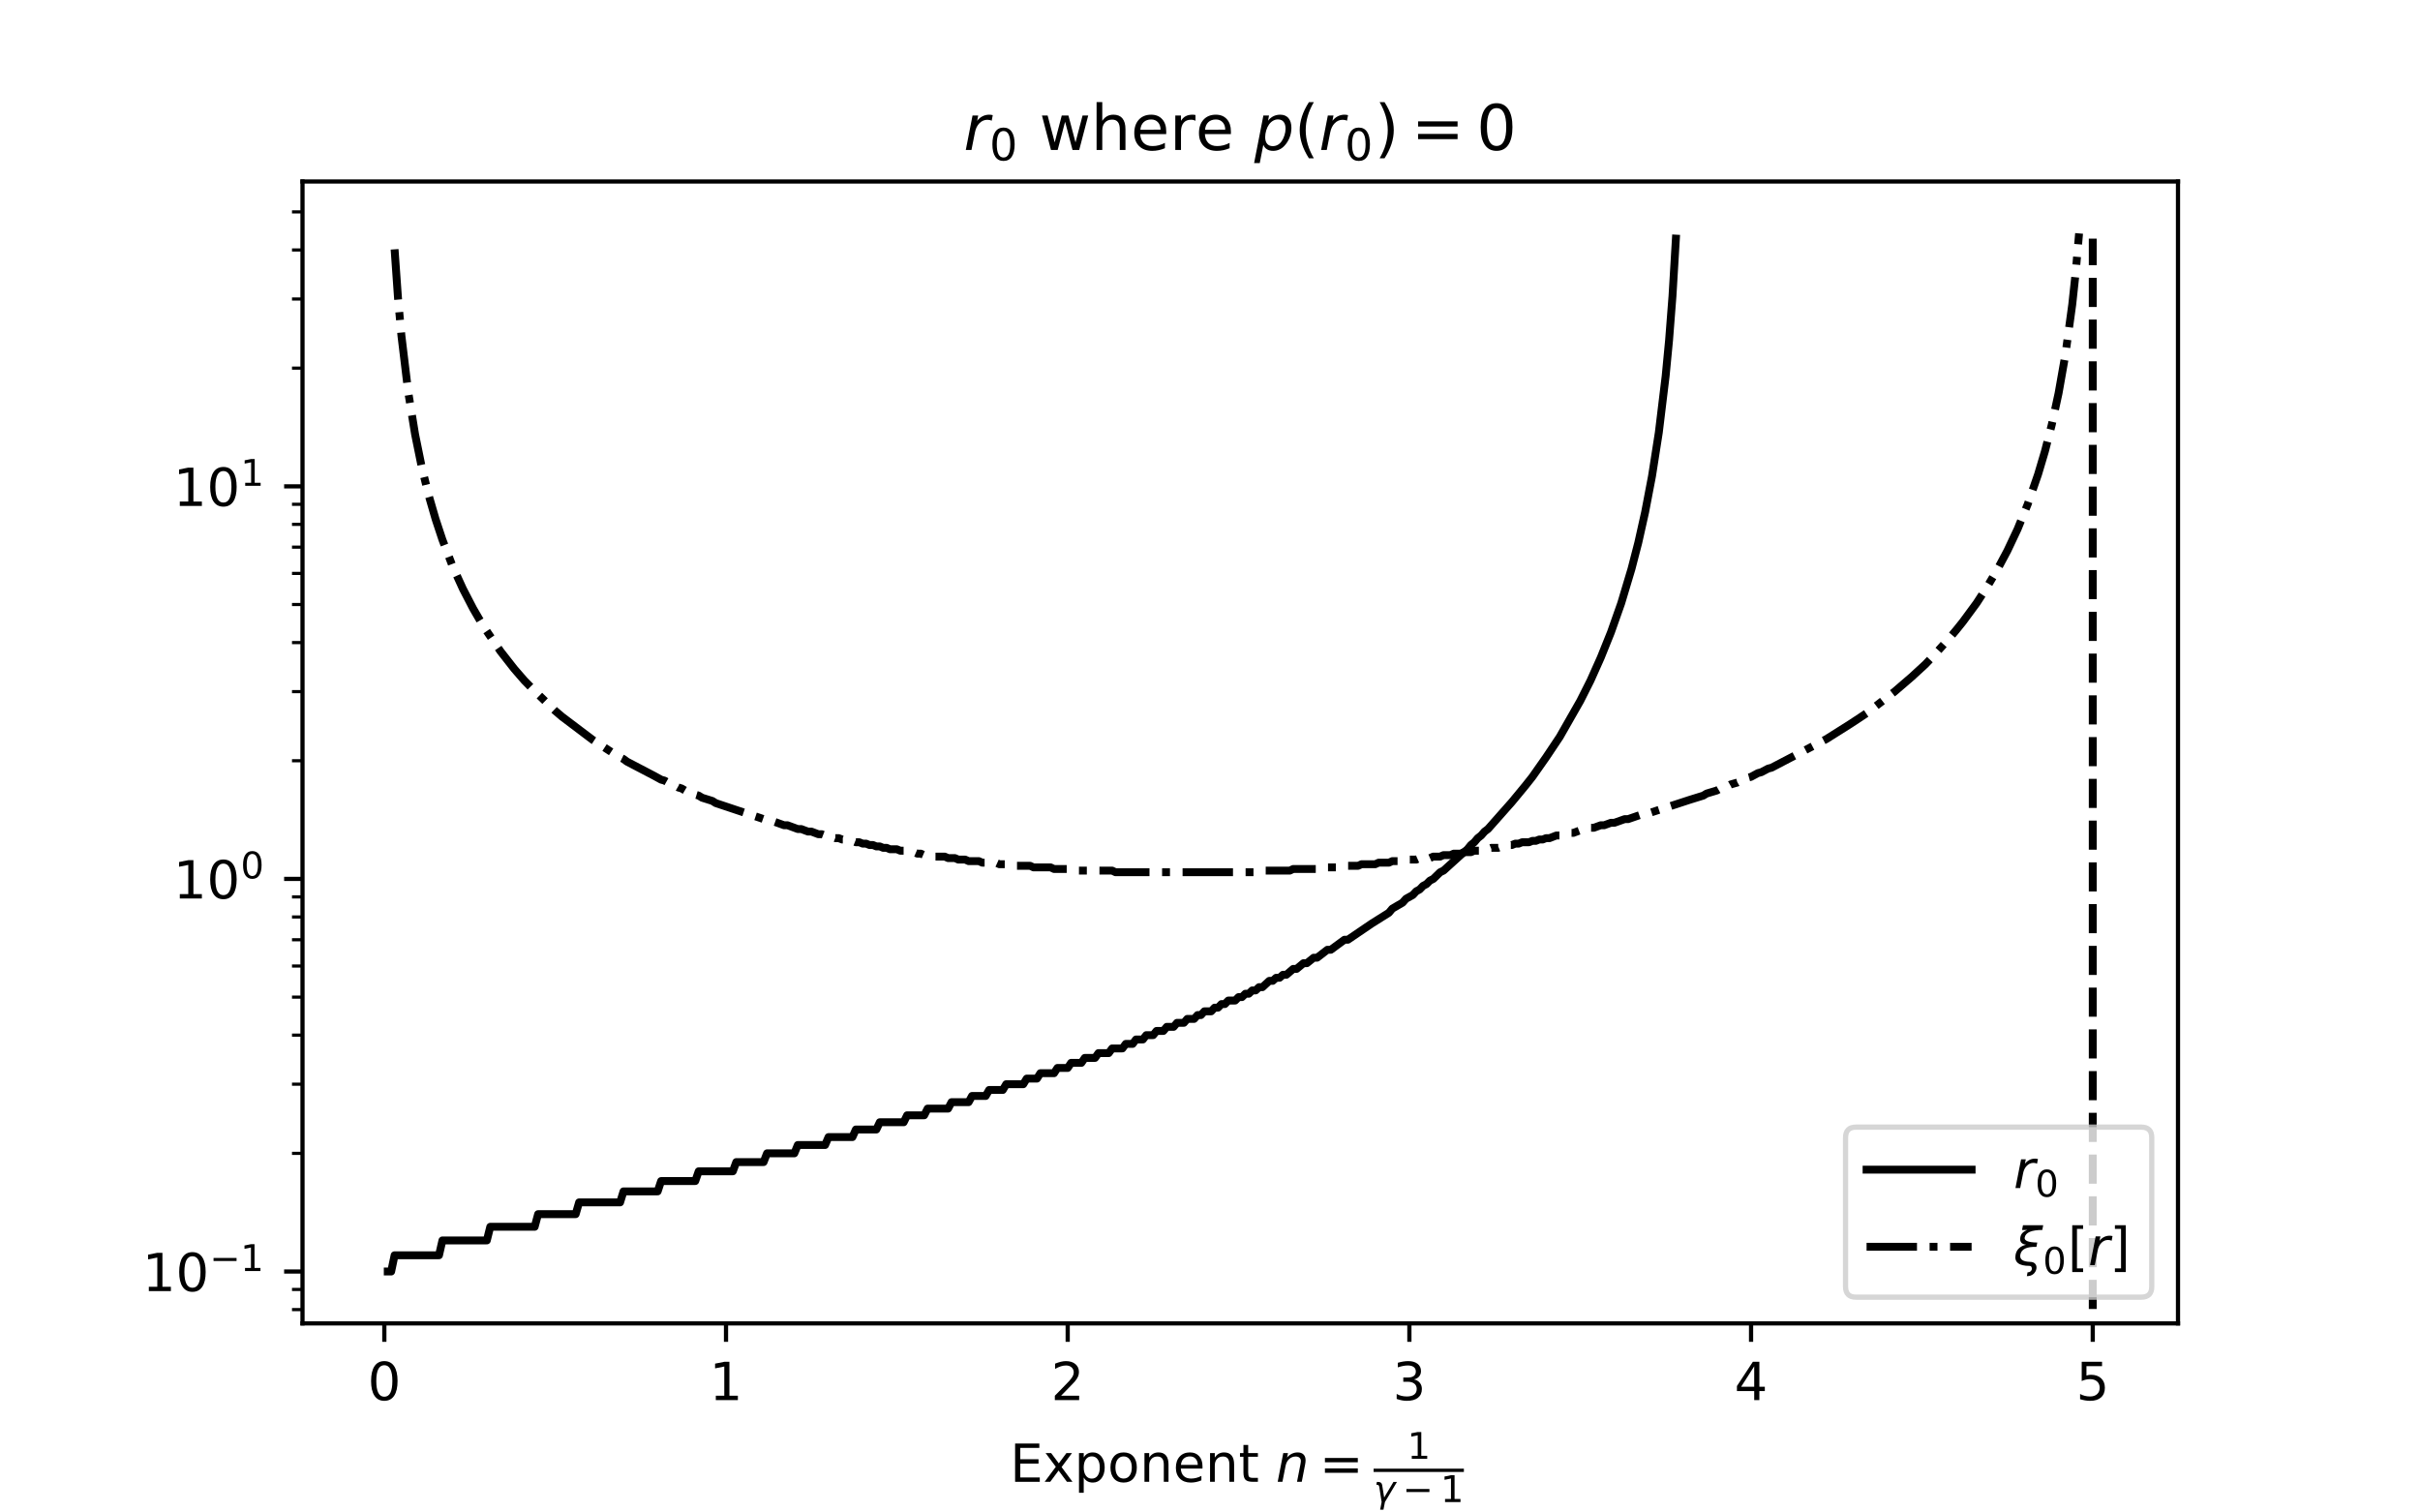 <?xml version="1.0" encoding="utf-8" standalone="no"?>
<!DOCTYPE svg PUBLIC "-//W3C//DTD SVG 1.1//EN"
  "http://www.w3.org/Graphics/SVG/1.1/DTD/svg11.dtd">
<!-- Created with matplotlib (https://matplotlib.org/) -->
<svg height="288pt" version="1.1" viewBox="0 0 460.8 288" width="460.8pt" xmlns="http://www.w3.org/2000/svg" xmlns:xlink="http://www.w3.org/1999/xlink">
 <defs>
  <style type="text/css">*{stroke-linecap:butt;stroke-linejoin:round;}</style>
 </defs>
 <g id="figure_1">
  <g id="patch_1">
   <path d="M 0 288 
L 460.8 288 
L 460.8 0 
L 0 0 
z
" style="fill:#ffffff;"/>
  </g>
  <g id="axes_1">
   <g id="patch_2">
    <path d="M 57.6 252 
L 414.72 252 
L 414.72 34.56 
L 57.6 34.56 
z
" style="fill:#ffffff;"/>
   </g>
   <g id="matplotlib.axis_1">
    <g id="xtick_1">
     <g id="line2d_1">
      <defs>
       <path d="M 0 0 
L 0 3.5 
" id="m51ac499d42" style="stroke:#000000;stroke-width:0.8;"/>
      </defs>
      <g>
       <use style="stroke:#000000;stroke-width:0.8;" x="73.182" xlink:href="#m51ac499d42" y="252"/>
      </g>
     </g>
     <g id="text_1">
      <!-- 0 -->
      <g transform="translate(70.001 266.598)scale(0.1 -0.1)">
       <defs>
        <path d="M 31.781 66.406 
Q 24.172 66.406 20.328 58.906 
Q 16.5 51.422 16.5 36.375 
Q 16.5 21.391 20.328 13.891 
Q 24.172 6.391 31.781 6.391 
Q 39.453 6.391 43.281 13.891 
Q 47.125 21.391 47.125 36.375 
Q 47.125 51.422 43.281 58.906 
Q 39.453 66.406 31.781 66.406 
z
M 31.781 74.219 
Q 44.047 74.219 50.516 64.516 
Q 56.984 54.828 56.984 36.375 
Q 56.984 17.969 50.516 8.266 
Q 44.047 -1.422 31.781 -1.422 
Q 19.531 -1.422 13.062 8.266 
Q 6.594 17.969 6.594 36.375 
Q 6.594 54.828 13.062 64.516 
Q 19.531 74.219 31.781 74.219 
z
" id="DejaVuSans-48"/>
       </defs>
       <use xlink:href="#DejaVuSans-48"/>
      </g>
     </g>
    </g>
    <g id="xtick_2">
     <g id="line2d_2">
      <g>
       <use style="stroke:#000000;stroke-width:0.8;" x="138.243" xlink:href="#m51ac499d42" y="252"/>
      </g>
     </g>
     <g id="text_2">
      <!-- 1 -->
      <g transform="translate(135.062 266.598)scale(0.1 -0.1)">
       <defs>
        <path d="M 12.406 8.297 
L 28.516 8.297 
L 28.516 63.922 
L 10.984 60.406 
L 10.984 69.391 
L 28.422 72.906 
L 38.281 72.906 
L 38.281 8.297 
L 54.391 8.297 
L 54.391 0 
L 12.406 0 
z
" id="DejaVuSans-49"/>
       </defs>
       <use xlink:href="#DejaVuSans-49"/>
      </g>
     </g>
    </g>
    <g id="xtick_3">
     <g id="line2d_3">
      <g>
       <use style="stroke:#000000;stroke-width:0.8;" x="203.304" xlink:href="#m51ac499d42" y="252"/>
      </g>
     </g>
     <g id="text_3">
      <!-- 2 -->
      <g transform="translate(200.123 266.598)scale(0.1 -0.1)">
       <defs>
        <path d="M 19.188 8.297 
L 53.609 8.297 
L 53.609 0 
L 7.328 0 
L 7.328 8.297 
Q 12.938 14.109 22.625 23.891 
Q 32.328 33.688 34.812 36.531 
Q 39.547 41.844 41.422 45.531 
Q 43.312 49.219 43.312 52.781 
Q 43.312 58.594 39.234 62.25 
Q 35.156 65.922 28.609 65.922 
Q 23.969 65.922 18.812 64.312 
Q 13.672 62.703 7.812 59.422 
L 7.812 69.391 
Q 13.766 71.781 18.938 73 
Q 24.125 74.219 28.422 74.219 
Q 39.75 74.219 46.484 68.547 
Q 53.219 62.891 53.219 53.422 
Q 53.219 48.922 51.531 44.891 
Q 49.859 40.875 45.406 35.406 
Q 44.188 33.984 37.641 27.219 
Q 31.109 20.453 19.188 8.297 
z
" id="DejaVuSans-50"/>
       </defs>
       <use xlink:href="#DejaVuSans-50"/>
      </g>
     </g>
    </g>
    <g id="xtick_4">
     <g id="line2d_4">
      <g>
       <use style="stroke:#000000;stroke-width:0.8;" x="268.365" xlink:href="#m51ac499d42" y="252"/>
      </g>
     </g>
     <g id="text_4">
      <!-- 3 -->
      <g transform="translate(265.184 266.598)scale(0.1 -0.1)">
       <defs>
        <path d="M 40.578 39.312 
Q 47.656 37.797 51.625 33 
Q 55.609 28.219 55.609 21.188 
Q 55.609 10.406 48.188 4.484 
Q 40.766 -1.422 27.094 -1.422 
Q 22.516 -1.422 17.656 -0.516 
Q 12.797 0.391 7.625 2.203 
L 7.625 11.719 
Q 11.719 9.328 16.594 8.109 
Q 21.484 6.891 26.812 6.891 
Q 36.078 6.891 40.938 10.547 
Q 45.797 14.203 45.797 21.188 
Q 45.797 27.641 41.281 31.266 
Q 36.766 34.906 28.719 34.906 
L 20.219 34.906 
L 20.219 43.016 
L 29.109 43.016 
Q 36.375 43.016 40.234 45.922 
Q 44.094 48.828 44.094 54.297 
Q 44.094 59.906 40.109 62.906 
Q 36.141 65.922 28.719 65.922 
Q 24.656 65.922 20.016 65.031 
Q 15.375 64.156 9.812 62.312 
L 9.812 71.094 
Q 15.438 72.656 20.344 73.438 
Q 25.25 74.219 29.594 74.219 
Q 40.828 74.219 47.359 69.109 
Q 53.906 64.016 53.906 55.328 
Q 53.906 49.266 50.438 45.094 
Q 46.969 40.922 40.578 39.312 
z
" id="DejaVuSans-51"/>
       </defs>
       <use xlink:href="#DejaVuSans-51"/>
      </g>
     </g>
    </g>
    <g id="xtick_5">
     <g id="line2d_5">
      <g>
       <use style="stroke:#000000;stroke-width:0.8;" x="333.426" xlink:href="#m51ac499d42" y="252"/>
      </g>
     </g>
     <g id="text_5">
      <!-- 4 -->
      <g transform="translate(330.245 266.598)scale(0.1 -0.1)">
       <defs>
        <path d="M 37.797 64.312 
L 12.891 25.391 
L 37.797 25.391 
z
M 35.203 72.906 
L 47.609 72.906 
L 47.609 25.391 
L 58.016 25.391 
L 58.016 17.188 
L 47.609 17.188 
L 47.609 0 
L 37.797 0 
L 37.797 17.188 
L 4.891 17.188 
L 4.891 26.703 
z
" id="DejaVuSans-52"/>
       </defs>
       <use xlink:href="#DejaVuSans-52"/>
      </g>
     </g>
    </g>
    <g id="xtick_6">
     <g id="line2d_6">
      <g>
       <use style="stroke:#000000;stroke-width:0.8;" x="398.487" xlink:href="#m51ac499d42" y="252"/>
      </g>
     </g>
     <g id="text_6">
      <!-- 5 -->
      <g transform="translate(395.306 266.598)scale(0.1 -0.1)">
       <defs>
        <path d="M 10.797 72.906 
L 49.516 72.906 
L 49.516 64.594 
L 19.828 64.594 
L 19.828 46.734 
Q 21.969 47.469 24.109 47.828 
Q 26.266 48.188 28.422 48.188 
Q 40.625 48.188 47.75 41.5 
Q 54.891 34.812 54.891 23.391 
Q 54.891 11.625 47.562 5.094 
Q 40.234 -1.422 26.906 -1.422 
Q 22.312 -1.422 17.547 -0.641 
Q 12.797 0.141 7.719 1.703 
L 7.719 11.625 
Q 12.109 9.234 16.797 8.062 
Q 21.484 6.891 26.703 6.891 
Q 35.156 6.891 40.078 11.328 
Q 45.016 15.766 45.016 23.391 
Q 45.016 31 40.078 35.438 
Q 35.156 39.891 26.703 39.891 
Q 22.75 39.891 18.812 39.016 
Q 14.891 38.141 10.797 36.281 
z
" id="DejaVuSans-53"/>
       </defs>
       <use xlink:href="#DejaVuSans-53"/>
      </g>
     </g>
    </g>
    <g id="text_7">
     <!-- Exponent $n=\frac{1}{\gamma-1}$ -->
     <g transform="translate(192.31 282.178)scale(0.1 -0.1)">
      <defs>
       <path d="M 9.812 72.906 
L 55.906 72.906 
L 55.906 64.594 
L 19.672 64.594 
L 19.672 43.016 
L 54.391 43.016 
L 54.391 34.719 
L 19.672 34.719 
L 19.672 8.297 
L 56.781 8.297 
L 56.781 0 
L 9.812 0 
z
" id="DejaVuSans-69"/>
       <path d="M 54.891 54.688 
L 35.109 28.078 
L 55.906 0 
L 45.312 0 
L 29.391 21.484 
L 13.484 0 
L 2.875 0 
L 24.125 28.609 
L 4.688 54.688 
L 15.281 54.688 
L 29.781 35.203 
L 44.281 54.688 
z
" id="DejaVuSans-120"/>
       <path d="M 18.109 8.203 
L 18.109 -20.797 
L 9.078 -20.797 
L 9.078 54.688 
L 18.109 54.688 
L 18.109 46.391 
Q 20.953 51.266 25.266 53.625 
Q 29.594 56 35.594 56 
Q 45.562 56 51.781 48.094 
Q 58.016 40.188 58.016 27.297 
Q 58.016 14.406 51.781 6.484 
Q 45.562 -1.422 35.594 -1.422 
Q 29.594 -1.422 25.266 0.953 
Q 20.953 3.328 18.109 8.203 
z
M 48.688 27.297 
Q 48.688 37.203 44.609 42.844 
Q 40.531 48.484 33.406 48.484 
Q 26.266 48.484 22.188 42.844 
Q 18.109 37.203 18.109 27.297 
Q 18.109 17.391 22.188 11.75 
Q 26.266 6.109 33.406 6.109 
Q 40.531 6.109 44.609 11.75 
Q 48.688 17.391 48.688 27.297 
z
" id="DejaVuSans-112"/>
       <path d="M 30.609 48.391 
Q 23.391 48.391 19.188 42.75 
Q 14.984 37.109 14.984 27.297 
Q 14.984 17.484 19.156 11.844 
Q 23.344 6.203 30.609 6.203 
Q 37.797 6.203 41.984 11.859 
Q 46.188 17.531 46.188 27.297 
Q 46.188 37.016 41.984 42.703 
Q 37.797 48.391 30.609 48.391 
z
M 30.609 56 
Q 42.328 56 49.016 48.375 
Q 55.719 40.766 55.719 27.297 
Q 55.719 13.875 49.016 6.219 
Q 42.328 -1.422 30.609 -1.422 
Q 18.844 -1.422 12.172 6.219 
Q 5.516 13.875 5.516 27.297 
Q 5.516 40.766 12.172 48.375 
Q 18.844 56 30.609 56 
z
" id="DejaVuSans-111"/>
       <path d="M 54.891 33.016 
L 54.891 0 
L 45.906 0 
L 45.906 32.719 
Q 45.906 40.484 42.875 44.328 
Q 39.844 48.188 33.797 48.188 
Q 26.516 48.188 22.312 43.547 
Q 18.109 38.922 18.109 30.906 
L 18.109 0 
L 9.078 0 
L 9.078 54.688 
L 18.109 54.688 
L 18.109 46.188 
Q 21.344 51.125 25.703 53.562 
Q 30.078 56 35.797 56 
Q 45.219 56 50.047 50.172 
Q 54.891 44.344 54.891 33.016 
z
" id="DejaVuSans-110"/>
       <path d="M 56.203 29.594 
L 56.203 25.203 
L 14.891 25.203 
Q 15.484 15.922 20.484 11.062 
Q 25.484 6.203 34.422 6.203 
Q 39.594 6.203 44.453 7.469 
Q 49.312 8.734 54.109 11.281 
L 54.109 2.781 
Q 49.266 0.734 44.188 -0.344 
Q 39.109 -1.422 33.891 -1.422 
Q 20.797 -1.422 13.156 6.188 
Q 5.516 13.812 5.516 26.812 
Q 5.516 40.234 12.766 48.109 
Q 20.016 56 32.328 56 
Q 43.359 56 49.781 48.891 
Q 56.203 41.797 56.203 29.594 
z
M 47.219 32.234 
Q 47.125 39.594 43.094 43.984 
Q 39.062 48.391 32.422 48.391 
Q 24.906 48.391 20.391 44.141 
Q 15.875 39.891 15.188 32.172 
z
" id="DejaVuSans-101"/>
       <path d="M 18.312 70.219 
L 18.312 54.688 
L 36.812 54.688 
L 36.812 47.703 
L 18.312 47.703 
L 18.312 18.016 
Q 18.312 11.328 20.141 9.422 
Q 21.969 7.516 27.594 7.516 
L 36.812 7.516 
L 36.812 0 
L 27.594 0 
Q 17.188 0 13.234 3.875 
Q 9.281 7.766 9.281 18.016 
L 9.281 47.703 
L 2.688 47.703 
L 2.688 54.688 
L 9.281 54.688 
L 9.281 70.219 
z
" id="DejaVuSans-116"/>
       <path id="DejaVuSans-32"/>
       <path d="M 55.719 33.016 
L 49.312 0 
L 40.281 0 
L 46.688 32.672 
Q 47.125 34.969 47.359 36.719 
Q 47.609 38.484 47.609 39.5 
Q 47.609 43.609 45.016 45.891 
Q 42.438 48.188 37.797 48.188 
Q 30.562 48.188 25.344 43.375 
Q 20.125 38.578 18.5 30.328 
L 12.5 0 
L 3.516 0 
L 14.109 54.688 
L 23.094 54.688 
L 21.297 46.094 
Q 25.047 50.828 30.312 53.406 
Q 35.594 56 41.406 56 
Q 48.641 56 52.609 52.094 
Q 56.594 48.188 56.594 41.109 
Q 56.594 39.359 56.375 37.359 
Q 56.156 35.359 55.719 33.016 
z
" id="DejaVuSans-Oblique-110"/>
       <path d="M 10.594 45.406 
L 73.188 45.406 
L 73.188 37.203 
L 10.594 37.203 
z
M 10.594 25.484 
L 73.188 25.484 
L 73.188 17.188 
L 10.594 17.188 
z
" id="DejaVuSans-61"/>
       <path d="M 23.297 46.094 
L 28.719 12.312 
L 54 54.688 
L 63.531 54.688 
L 30.812 0 
L 26.766 -20.797 
L 17.781 -20.797 
L 21.828 0 
L 15.438 40.828 
Q 14.453 46.969 9.812 46.969 
L 7.422 46.969 
L 8.891 54.688 
L 12.312 54.688 
Q 21.922 54.688 23.297 46.094 
z
" id="DejaVuSans-Oblique-947"/>
       <path d="M 10.594 35.5 
L 73.188 35.5 
L 73.188 27.203 
L 10.594 27.203 
z
" id="DejaVuSans-8722"/>
      </defs>
      <use transform="translate(0 0.169)" xlink:href="#DejaVuSans-69"/>
      <use transform="translate(63.184 0.169)" xlink:href="#DejaVuSans-120"/>
      <use transform="translate(122.363 0.169)" xlink:href="#DejaVuSans-112"/>
      <use transform="translate(185.84 0.169)" xlink:href="#DejaVuSans-111"/>
      <use transform="translate(247.021 0.169)" xlink:href="#DejaVuSans-110"/>
      <use transform="translate(310.4 0.169)" xlink:href="#DejaVuSans-101"/>
      <use transform="translate(371.924 0.169)" xlink:href="#DejaVuSans-110"/>
      <use transform="translate(435.303 0.169)" xlink:href="#DejaVuSans-116"/>
      <use transform="translate(474.512 0.169)" xlink:href="#DejaVuSans-32"/>
      <use transform="translate(506.299 0.169)" xlink:href="#DejaVuSans-Oblique-110"/>
      <use transform="translate(589.16 0.169)" xlink:href="#DejaVuSans-61"/>
      <use transform="translate(756.432 43.966)scale(0.7)" xlink:href="#DejaVuSans-49"/>
      <use transform="translate(692.432 -38.319)scale(0.7)" xlink:href="#DejaVuSans-Oblique-947"/>
      <use transform="translate(747.495 -38.319)scale(0.7)" xlink:href="#DejaVuSans-8722"/>
      <use transform="translate(819.785 -38.319)scale(0.7)" xlink:href="#DejaVuSans-49"/>
      <path d="M 692.432 18.966 
L 692.432 25.216 
L 864.321 25.216 
L 864.321 18.966 
L 692.432 18.966 
z
"/>
     </g>
    </g>
   </g>
   <g id="matplotlib.axis_2">
    <g id="ytick_1">
     <g id="line2d_7">
      <defs>
       <path d="M 0 0 
L -3.5 0 
" id="m2c4967193f" style="stroke:#000000;stroke-width:0.8;"/>
      </defs>
      <g>
       <use style="stroke:#000000;stroke-width:0.8;" x="57.6" xlink:href="#m2c4967193f" y="242.116"/>
      </g>
     </g>
     <g id="text_8">
      <!-- $\mathdefault{10^{-1}}$ -->
      <g transform="translate(27.1 245.916)scale(0.1 -0.1)">
       <use transform="translate(0 0.684)" xlink:href="#DejaVuSans-49"/>
       <use transform="translate(63.623 0.684)" xlink:href="#DejaVuSans-48"/>
       <use transform="translate(128.203 38.966)scale(0.7)" xlink:href="#DejaVuSans-8722"/>
       <use transform="translate(186.855 38.966)scale(0.7)" xlink:href="#DejaVuSans-49"/>
      </g>
     </g>
    </g>
    <g id="ytick_2">
     <g id="line2d_8">
      <g>
       <use style="stroke:#000000;stroke-width:0.8;" x="57.6" xlink:href="#m2c4967193f" y="167.36"/>
      </g>
     </g>
     <g id="text_9">
      <!-- $\mathdefault{10^{0}}$ -->
      <g transform="translate(33 171.16)scale(0.1 -0.1)">
       <use transform="translate(0 0.766)" xlink:href="#DejaVuSans-49"/>
       <use transform="translate(63.623 0.766)" xlink:href="#DejaVuSans-48"/>
       <use transform="translate(128.203 39.047)scale(0.7)" xlink:href="#DejaVuSans-48"/>
      </g>
     </g>
    </g>
    <g id="ytick_3">
     <g id="line2d_9">
      <g>
       <use style="stroke:#000000;stroke-width:0.8;" x="57.6" xlink:href="#m2c4967193f" y="92.605"/>
      </g>
     </g>
     <g id="text_10">
      <!-- $\mathdefault{10^{1}}$ -->
      <g transform="translate(33 96.404)scale(0.1 -0.1)">
       <use transform="translate(0 0.684)" xlink:href="#DejaVuSans-49"/>
       <use transform="translate(63.623 0.684)" xlink:href="#DejaVuSans-48"/>
       <use transform="translate(128.203 38.966)scale(0.7)" xlink:href="#DejaVuSans-49"/>
      </g>
     </g>
    </g>
    <g id="ytick_4">
     <g id="line2d_10">
      <defs>
       <path d="M 0 0 
L -2 0 
" id="mad44cad970" style="stroke:#000000;stroke-width:0.6;"/>
      </defs>
      <g>
       <use style="stroke:#000000;stroke-width:0.6;" x="57.6" xlink:href="#mad44cad970" y="249.361"/>
      </g>
     </g>
    </g>
    <g id="ytick_5">
     <g id="line2d_11">
      <g>
       <use style="stroke:#000000;stroke-width:0.6;" x="57.6" xlink:href="#mad44cad970" y="245.537"/>
      </g>
     </g>
    </g>
    <g id="ytick_6">
     <g id="line2d_12">
      <g>
       <use style="stroke:#000000;stroke-width:0.6;" x="57.6" xlink:href="#mad44cad970" y="219.613"/>
      </g>
     </g>
    </g>
    <g id="ytick_7">
     <g id="line2d_13">
      <g>
       <use style="stroke:#000000;stroke-width:0.6;" x="57.6" xlink:href="#mad44cad970" y="206.449"/>
      </g>
     </g>
    </g>
    <g id="ytick_8">
     <g id="line2d_14">
      <g>
       <use style="stroke:#000000;stroke-width:0.6;" x="57.6" xlink:href="#mad44cad970" y="197.109"/>
      </g>
     </g>
    </g>
    <g id="ytick_9">
     <g id="line2d_15">
      <g>
       <use style="stroke:#000000;stroke-width:0.6;" x="57.6" xlink:href="#mad44cad970" y="189.864"/>
      </g>
     </g>
    </g>
    <g id="ytick_10">
     <g id="line2d_16">
      <g>
       <use style="stroke:#000000;stroke-width:0.6;" x="57.6" xlink:href="#mad44cad970" y="183.945"/>
      </g>
     </g>
    </g>
    <g id="ytick_11">
     <g id="line2d_17">
      <g>
       <use style="stroke:#000000;stroke-width:0.6;" x="57.6" xlink:href="#mad44cad970" y="178.94"/>
      </g>
     </g>
    </g>
    <g id="ytick_12">
     <g id="line2d_18">
      <g>
       <use style="stroke:#000000;stroke-width:0.6;" x="57.6" xlink:href="#mad44cad970" y="174.605"/>
      </g>
     </g>
    </g>
    <g id="ytick_13">
     <g id="line2d_19">
      <g>
       <use style="stroke:#000000;stroke-width:0.6;" x="57.6" xlink:href="#mad44cad970" y="170.781"/>
      </g>
     </g>
    </g>
    <g id="ytick_14">
     <g id="line2d_20">
      <g>
       <use style="stroke:#000000;stroke-width:0.6;" x="57.6" xlink:href="#mad44cad970" y="144.857"/>
      </g>
     </g>
    </g>
    <g id="ytick_15">
     <g id="line2d_21">
      <g>
       <use style="stroke:#000000;stroke-width:0.6;" x="57.6" xlink:href="#mad44cad970" y="131.693"/>
      </g>
     </g>
    </g>
    <g id="ytick_16">
     <g id="line2d_22">
      <g>
       <use style="stroke:#000000;stroke-width:0.6;" x="57.6" xlink:href="#mad44cad970" y="122.353"/>
      </g>
     </g>
    </g>
    <g id="ytick_17">
     <g id="line2d_23">
      <g>
       <use style="stroke:#000000;stroke-width:0.6;" x="57.6" xlink:href="#mad44cad970" y="115.108"/>
      </g>
     </g>
    </g>
    <g id="ytick_18">
     <g id="line2d_24">
      <g>
       <use style="stroke:#000000;stroke-width:0.6;" x="57.6" xlink:href="#mad44cad970" y="109.189"/>
      </g>
     </g>
    </g>
    <g id="ytick_19">
     <g id="line2d_25">
      <g>
       <use style="stroke:#000000;stroke-width:0.6;" x="57.6" xlink:href="#mad44cad970" y="104.184"/>
      </g>
     </g>
    </g>
    <g id="ytick_20">
     <g id="line2d_26">
      <g>
       <use style="stroke:#000000;stroke-width:0.6;" x="57.6" xlink:href="#mad44cad970" y="99.849"/>
      </g>
     </g>
    </g>
    <g id="ytick_21">
     <g id="line2d_27">
      <g>
       <use style="stroke:#000000;stroke-width:0.6;" x="57.6" xlink:href="#mad44cad970" y="96.025"/>
      </g>
     </g>
    </g>
    <g id="ytick_22">
     <g id="line2d_28">
      <g>
       <use style="stroke:#000000;stroke-width:0.6;" x="57.6" xlink:href="#mad44cad970" y="70.101"/>
      </g>
     </g>
    </g>
    <g id="ytick_23">
     <g id="line2d_29">
      <g>
       <use style="stroke:#000000;stroke-width:0.6;" x="57.6" xlink:href="#mad44cad970" y="56.937"/>
      </g>
     </g>
    </g>
    <g id="ytick_24">
     <g id="line2d_30">
      <g>
       <use style="stroke:#000000;stroke-width:0.6;" x="57.6" xlink:href="#mad44cad970" y="47.597"/>
      </g>
     </g>
    </g>
    <g id="ytick_25">
     <g id="line2d_31">
      <g>
       <use style="stroke:#000000;stroke-width:0.6;" x="57.6" xlink:href="#mad44cad970" y="40.352"/>
      </g>
     </g>
    </g>
   </g>
   <g id="LineCollection_1">
    <path clip-path="url(#p8090b22079)" d="M 398.487 289 
L 398.487 45.438 
" style="fill:none;stroke:#000000;stroke-dasharray:5.55,2.4;stroke-dashoffset:0;stroke-width:1.5;"/>
   </g>
   <g id="line2d_32">
    <path clip-path="url(#p8090b22079)" d="M 73.833 242.116 
L 74.483 242.116 
L 75.134 239.022 
L 83.592 239.022 
L 84.242 236.197 
L 92.7 236.197 
L 93.351 233.598 
L 101.809 233.598 
L 102.46 231.192 
L 109.616 231.192 
L 110.267 228.952 
L 118.074 228.952 
L 118.725 226.857 
L 125.231 226.857 
L 125.882 224.889 
L 132.388 224.889 
L 133.038 223.033 
L 139.544 223.033 
L 140.195 221.278 
L 145.4 221.278 
L 146.05 219.613 
L 151.255 219.613 
L 151.906 218.029 
L 157.111 218.029 
L 157.761 216.518 
L 162.316 216.518 
L 162.966 215.075 
L 166.87 215.075 
L 167.521 213.693 
L 172.075 213.693 
L 172.725 212.368 
L 175.979 212.368 
L 176.629 211.095 
L 180.533 211.095 
L 181.183 209.869 
L 184.436 209.869 
L 185.087 208.689 
L 187.69 208.689 
L 188.34 207.549 
L 190.943 207.549 
L 191.593 206.449 
L 194.846 206.449 
L 195.497 205.384 
L 197.449 205.384 
L 198.099 204.353 
L 200.702 204.353 
L 201.352 203.354 
L 203.304 203.354 
L 203.955 202.385 
L 205.907 202.385 
L 206.557 201.444 
L 208.509 201.444 
L 209.16 200.529 
L 211.112 200.529 
L 211.762 199.64 
L 213.714 199.64 
L 214.365 198.774 
L 215.666 198.774 
L 216.316 197.931 
L 217.618 197.931 
L 218.268 197.109 
L 219.569 197.109 
L 220.22 196.307 
L 221.521 196.307 
L 222.172 195.525 
L 223.473 195.525 
L 224.124 194.761 
L 225.425 194.761 
L 226.076 194.014 
L 227.377 194.014 
L 228.027 193.285 
L 228.678 193.285 
L 229.329 192.571 
L 230.63 192.571 
L 231.28 191.873 
L 231.931 191.873 
L 232.582 191.19 
L 233.232 191.19 
L 233.883 190.52 
L 235.184 190.52 
L 235.835 189.864 
L 236.485 189.864 
L 237.136 189.221 
L 237.787 189.221 
L 238.437 188.591 
L 239.088 188.591 
L 239.738 187.972 
L 240.389 187.972 
L 241.69 186.77 
L 242.341 186.77 
L 242.991 186.185 
L 243.642 186.185 
L 244.293 185.61 
L 244.943 185.61 
L 246.244 184.491 
L 246.895 184.491 
L 248.196 183.408 
L 248.847 183.408 
L 250.148 182.361 
L 250.799 182.361 
L 252.751 180.851 
L 253.401 180.851 
L 256.004 178.94 
L 256.654 178.94 
L 261.208 175.846 
L 264.462 173.803 
L 265.112 173.021 
L 267.064 171.882 
L 267.715 171.144 
L 269.016 170.422 
L 269.666 169.717 
L 270.317 169.369 
L 270.968 168.686 
L 271.618 168.349 
L 272.269 167.687 
L 272.919 167.36 
L 274.221 166.087 
L 274.871 165.776 
L 278.124 162.823 
L 279.426 161.713 
L 280.076 160.905 
L 280.727 160.377 
L 281.377 159.6 
L 282.028 159.093 
L 282.679 158.347 
L 283.329 157.859 
L 287.884 152.716 
L 290.486 149.565 
L 291.787 147.919 
L 294.39 144.214 
L 296.992 140.319 
L 300.896 133.472 
L 302.848 129.597 
L 304.799 125.237 
L 306.751 120.385 
L 308.703 114.85 
L 310.655 108.335 
L 311.956 103.315 
L 313.257 97.501 
L 314.559 90.682 
L 315.86 82.36 
L 317.161 71.613 
L 317.812 64.796 
L 318.462 56.4 
L 319.113 45.438 
L 319.113 45.438 
" style="fill:none;stroke:#000000;stroke-linecap:square;stroke-width:1.5;"/>
   </g>
   <g id="line2d_33">
    <path clip-path="url(#p8090b22079)" d="M 75.134 47.475 
L 75.785 56.743 
L 76.435 63.912 
L 77.736 74.697 
L 79.038 82.717 
L 80.339 89.1 
L 81.64 94.372 
L 82.941 98.85 
L 84.242 102.777 
L 86.194 107.864 
L 88.146 112.132 
L 90.098 115.897 
L 92.05 119.259 
L 95.303 124.018 
L 97.905 127.344 
L 99.857 129.597 
L 101.809 131.585 
L 105.713 135.355 
L 107.014 136.464 
L 112.869 140.889 
L 116.773 143.428 
L 117.424 143.74 
L 118.074 144.214 
L 118.725 144.534 
L 119.375 145.019 
L 124.58 147.741 
L 125.882 148.458 
L 126.532 148.64 
L 127.833 149.378 
L 128.484 149.565 
L 129.135 149.943 
L 129.785 150.133 
L 130.436 150.517 
L 131.086 150.711 
L 131.737 151.102 
L 133.038 151.498 
L 133.689 151.899 
L 135.641 152.51 
L 136.291 152.923 
L 144.749 155.748 
L 146.701 156.437 
L 147.352 156.437 
L 149.304 157.14 
L 149.954 157.14 
L 151.906 157.859 
L 152.557 157.859 
L 153.858 158.347 
L 154.508 158.347 
L 155.81 158.842 
L 156.46 158.842 
L 157.761 159.346 
L 158.412 159.346 
L 159.063 159.6 
L 159.713 159.6 
L 160.364 159.857 
L 161.015 159.857 
L 161.665 160.116 
L 162.316 160.116 
L 162.966 160.377 
L 163.617 160.377 
L 164.268 160.639 
L 164.918 160.639 
L 165.569 160.905 
L 166.219 160.905 
L 166.87 161.172 
L 167.521 161.172 
L 168.171 161.441 
L 168.822 161.441 
L 169.472 161.713 
L 170.774 161.713 
L 171.424 161.987 
L 172.075 161.987 
L 172.725 162.263 
L 174.027 162.263 
L 174.677 162.542 
L 175.328 162.542 
L 175.979 162.823 
L 177.28 162.823 
L 177.93 163.106 
L 179.882 163.106 
L 180.533 163.393 
L 181.834 163.393 
L 182.485 163.681 
L 183.786 163.681 
L 184.436 163.972 
L 186.388 163.972 
L 187.039 164.266 
L 189.641 164.266 
L 190.292 164.563 
L 192.244 164.563 
L 192.894 164.862 
L 196.147 164.862 
L 196.798 165.164 
L 200.051 165.164 
L 200.702 165.469 
L 204.605 165.469 
L 205.256 165.776 
L 211.762 165.776 
L 212.413 166.087 
L 239.088 166.087 
L 239.738 165.776 
L 245.594 165.776 
L 246.244 165.469 
L 250.799 165.469 
L 251.449 165.164 
L 254.702 165.164 
L 255.353 164.862 
L 258.606 164.862 
L 259.257 164.563 
L 261.859 164.563 
L 262.51 164.266 
L 264.462 164.266 
L 265.112 163.972 
L 267.064 163.972 
L 267.715 163.681 
L 269.666 163.681 
L 270.317 163.393 
L 272.269 163.393 
L 272.919 163.106 
L 274.221 163.106 
L 274.871 162.823 
L 276.173 162.823 
L 276.823 162.542 
L 278.124 162.542 
L 278.775 162.263 
L 280.076 162.263 
L 280.727 161.987 
L 282.028 161.987 
L 282.679 161.713 
L 283.329 161.713 
L 283.98 161.441 
L 285.281 161.441 
L 285.932 161.172 
L 286.582 161.172 
L 287.233 160.905 
L 287.884 160.905 
L 288.534 160.639 
L 289.185 160.639 
L 289.835 160.377 
L 291.137 160.377 
L 291.787 160.116 
L 292.438 160.116 
L 293.088 159.857 
L 293.739 159.857 
L 294.39 159.6 
L 295.04 159.6 
L 296.341 159.093 
L 296.992 159.093 
L 297.643 158.842 
L 298.293 158.842 
L 298.944 158.594 
L 299.595 158.594 
L 300.896 158.102 
L 301.546 158.102 
L 302.848 157.617 
L 303.498 157.617 
L 304.799 157.14 
L 305.45 157.14 
L 306.751 156.669 
L 307.402 156.669 
L 309.354 155.976 
L 310.004 155.976 
L 312.607 155.074 
L 313.257 155.074 
L 321.715 152.305 
L 324.318 151.498 
L 324.968 151.102 
L 326.92 150.517 
L 327.571 150.133 
L 328.872 149.753 
L 329.523 149.378 
L 330.824 149.007 
L 331.474 148.64 
L 332.125 148.458 
L 332.776 148.097 
L 333.426 147.919 
L 334.727 147.213 
L 335.378 147.039 
L 336.679 146.352 
L 337.33 146.182 
L 347.74 140.745 
L 352.294 137.873 
L 354.246 136.589 
L 355.547 135.72 
L 360.752 131.693 
L 364.005 128.895 
L 366.607 126.503 
L 368.559 124.448 
L 371.162 121.551 
L 372.463 120.005 
L 373.764 118.385 
L 376.367 114.85 
L 378.318 111.837 
L 380.27 108.546 
L 382.222 104.888 
L 384.174 100.754 
L 386.126 95.953 
L 388.078 90.317 
L 389.379 85.936 
L 390.68 80.879 
L 391.981 74.866 
L 393.282 67.497 
L 394.584 57.97 
L 395.234 51.895 
L 395.885 44.444 
L 395.885 44.444 
" style="fill:none;stroke:#000000;stroke-dasharray:9.6,2.4,1.5,2.4;stroke-dashoffset:0;stroke-width:1.5;"/>
   </g>
   <g id="patch_3">
    <path d="M 57.6 252 
L 57.6 34.56 
" style="fill:none;stroke:#000000;stroke-linecap:square;stroke-linejoin:miter;stroke-width:0.8;"/>
   </g>
   <g id="patch_4">
    <path d="M 414.72 252 
L 414.72 34.56 
" style="fill:none;stroke:#000000;stroke-linecap:square;stroke-linejoin:miter;stroke-width:0.8;"/>
   </g>
   <g id="patch_5">
    <path d="M 57.6 252 
L 414.72 252 
" style="fill:none;stroke:#000000;stroke-linecap:square;stroke-linejoin:miter;stroke-width:0.8;"/>
   </g>
   <g id="patch_6">
    <path d="M 57.6 34.56 
L 414.72 34.56 
" style="fill:none;stroke:#000000;stroke-linecap:square;stroke-linejoin:miter;stroke-width:0.8;"/>
   </g>
   <g id="text_11">
    <!-- $r_0$ where $p(r_0)=0$ -->
    <g transform="translate(183.48 28.56)scale(0.12 -0.12)">
     <defs>
      <path d="M 44.578 46.391 
Q 43.219 47.125 41.453 47.516 
Q 39.703 47.906 37.703 47.906 
Q 30.516 47.906 25.141 42.453 
Q 19.781 37.016 18.016 27.875 
L 12.5 0 
L 3.516 0 
L 14.203 54.688 
L 23.188 54.688 
L 21.484 46.188 
Q 25.047 50.922 30 53.453 
Q 34.969 56 40.578 56 
Q 42.047 56 43.453 55.828 
Q 44.875 55.672 46.297 55.281 
z
" id="DejaVuSans-Oblique-114"/>
      <path d="M 4.203 54.688 
L 13.188 54.688 
L 24.422 12.016 
L 35.594 54.688 
L 46.188 54.688 
L 57.422 12.016 
L 68.609 54.688 
L 77.594 54.688 
L 63.281 0 
L 52.688 0 
L 40.922 44.828 
L 29.109 0 
L 18.5 0 
z
" id="DejaVuSans-119"/>
      <path d="M 54.891 33.016 
L 54.891 0 
L 45.906 0 
L 45.906 32.719 
Q 45.906 40.484 42.875 44.328 
Q 39.844 48.188 33.797 48.188 
Q 26.516 48.188 22.312 43.547 
Q 18.109 38.922 18.109 30.906 
L 18.109 0 
L 9.078 0 
L 9.078 75.984 
L 18.109 75.984 
L 18.109 46.188 
Q 21.344 51.125 25.703 53.562 
Q 30.078 56 35.797 56 
Q 45.219 56 50.047 50.172 
Q 54.891 44.344 54.891 33.016 
z
" id="DejaVuSans-104"/>
      <path d="M 41.109 46.297 
Q 39.594 47.172 37.812 47.578 
Q 36.031 48 33.891 48 
Q 26.266 48 22.188 43.047 
Q 18.109 38.094 18.109 28.812 
L 18.109 0 
L 9.078 0 
L 9.078 54.688 
L 18.109 54.688 
L 18.109 46.188 
Q 20.953 51.172 25.484 53.578 
Q 30.031 56 36.531 56 
Q 37.453 56 38.578 55.875 
Q 39.703 55.766 41.062 55.516 
z
" id="DejaVuSans-114"/>
      <path d="M 49.609 33.688 
Q 49.609 40.875 46.484 44.672 
Q 43.359 48.484 37.5 48.484 
Q 33.5 48.484 29.859 46.438 
Q 26.219 44.391 23.391 40.484 
Q 20.609 36.625 18.938 31.156 
Q 17.281 25.688 17.281 20.312 
Q 17.281 13.484 20.406 9.797 
Q 23.531 6.109 29.297 6.109 
Q 33.547 6.109 37.188 8.109 
Q 40.828 10.109 43.406 13.922 
Q 46.188 17.922 47.891 23.344 
Q 49.609 28.766 49.609 33.688 
z
M 21.781 46.391 
Q 25.391 51.125 30.297 53.562 
Q 35.203 56 41.219 56 
Q 49.609 56 54.25 50.5 
Q 58.891 45.016 58.891 35.109 
Q 58.891 27 56 19.656 
Q 53.125 12.312 47.703 6.5 
Q 44.094 2.641 39.547 0.609 
Q 35.016 -1.422 29.984 -1.422 
Q 24.172 -1.422 20.219 1 
Q 16.266 3.422 14.312 8.203 
L 8.688 -20.797 
L -0.297 -20.797 
L 14.406 54.688 
L 23.391 54.688 
z
" id="DejaVuSans-Oblique-112"/>
      <path d="M 31 75.875 
Q 24.469 64.656 21.281 53.656 
Q 18.109 42.672 18.109 31.391 
Q 18.109 20.125 21.312 9.062 
Q 24.516 -2 31 -13.188 
L 23.188 -13.188 
Q 15.875 -1.703 12.234 9.375 
Q 8.594 20.453 8.594 31.391 
Q 8.594 42.281 12.203 53.312 
Q 15.828 64.359 23.188 75.875 
z
" id="DejaVuSans-40"/>
      <path d="M 8.016 75.875 
L 15.828 75.875 
Q 23.141 64.359 26.781 53.312 
Q 30.422 42.281 30.422 31.391 
Q 30.422 20.453 26.781 9.375 
Q 23.141 -1.703 15.828 -13.188 
L 8.016 -13.188 
Q 14.5 -2 17.703 9.062 
Q 20.906 20.125 20.906 31.391 
Q 20.906 42.672 17.703 53.656 
Q 14.5 64.656 8.016 75.875 
z
" id="DejaVuSans-41"/>
     </defs>
     <use transform="translate(0 0.016)" xlink:href="#DejaVuSans-Oblique-114"/>
     <use transform="translate(41.113 -16.391)scale(0.7)" xlink:href="#DejaVuSans-48"/>
     <use transform="translate(88.384 0.016)" xlink:href="#DejaVuSans-32"/>
     <use transform="translate(120.171 0.016)" xlink:href="#DejaVuSans-119"/>
     <use transform="translate(201.958 0.016)" xlink:href="#DejaVuSans-104"/>
     <use transform="translate(265.337 0.016)" xlink:href="#DejaVuSans-101"/>
     <use transform="translate(326.86 0.016)" xlink:href="#DejaVuSans-114"/>
     <use transform="translate(367.974 0.016)" xlink:href="#DejaVuSans-101"/>
     <use transform="translate(429.497 0.016)" xlink:href="#DejaVuSans-32"/>
     <use transform="translate(461.284 0.016)" xlink:href="#DejaVuSans-Oblique-112"/>
     <use transform="translate(524.761 0.016)" xlink:href="#DejaVuSans-40"/>
     <use transform="translate(563.774 0.016)" xlink:href="#DejaVuSans-Oblique-114"/>
     <use transform="translate(604.888 -16.391)scale(0.7)" xlink:href="#DejaVuSans-48"/>
     <use transform="translate(652.158 0.016)" xlink:href="#DejaVuSans-41"/>
     <use transform="translate(710.654 0.016)" xlink:href="#DejaVuSans-61"/>
     <use transform="translate(813.926 0.016)" xlink:href="#DejaVuSans-48"/>
    </g>
   </g>
   <g id="legend_1">
    <g id="patch_7">
     <path d="M 353.42 247 
L 407.72 247 
Q 409.72 247 409.72 245 
L 409.72 216.622 
Q 409.72 214.622 407.72 214.622 
L 353.42 214.622 
Q 351.42 214.622 351.42 216.622 
L 351.42 245 
Q 351.42 247 353.42 247 
z
" style="fill:#ffffff;opacity:0.8;stroke:#cccccc;stroke-linejoin:miter;"/>
    </g>
    <g id="line2d_34">
     <path d="M 355.42 222.72 
L 375.42 222.72 
" style="fill:none;stroke:#000000;stroke-linecap:square;stroke-width:1.5;"/>
    </g>
    <g id="line2d_35"/>
    <g id="text_12">
     <!-- $r_0$ -->
     <g transform="translate(383.42 226.22)scale(0.1 -0.1)">
      <use xlink:href="#DejaVuSans-Oblique-114"/>
      <use transform="translate(41.113 -16.406)scale(0.7)" xlink:href="#DejaVuSans-48"/>
     </g>
    </g>
    <g id="line2d_36">
     <path d="M 355.42 237.4 
L 375.42 237.4 
" style="fill:none;stroke:#000000;stroke-dasharray:9.6,2.4,1.5,2.4;stroke-dashoffset:0;stroke-width:1.5;"/>
    </g>
    <g id="line2d_37"/>
    <g id="text_13">
     <!-- $\xi_0[r]$ -->
     <g transform="translate(383.42 240.9)scale(0.1 -0.1)">
      <defs>
       <path d="M 31.5 6.203 
Q 37.938 6.156 41.062 2.484 
Q 44.438 -1.375 43.312 -7.234 
Q 42.188 -12.844 37.844 -16.75 
Q 33.109 -21 25.141 -21 
Q 25.875 -17.328 26.562 -13.625 
Q 29.891 -13.875 32.375 -11.719 
Q 34.281 -10.016 34.625 -8.203 
Q 35.109 -5.609 33.984 -3.469 
Q 32.812 -1.422 30.031 -1.422 
Q -0.391 -1.422 3.766 19.922 
Q 6.594 34.578 23.688 38.875 
Q 10.359 40.625 12.844 53.328 
Q 14.703 62.938 26.219 66.938 
L 16.062 66.938 
L 17.828 75.984 
L 56.344 75.984 
L 54.594 66.938 
Q 23.875 66.938 21.094 52.734 
Q 19.281 43.406 45.016 42.969 
L 43.406 34.672 
Q 15.766 35.75 12.797 19.922 
Q 10.297 6.688 31.5 6.203 
z
" id="DejaVuSans-Oblique-958"/>
       <path d="M 8.594 75.984 
L 29.297 75.984 
L 29.297 69 
L 17.578 69 
L 17.578 -6.203 
L 29.297 -6.203 
L 29.297 -13.188 
L 8.594 -13.188 
z
" id="DejaVuSans-91"/>
       <path d="M 30.422 75.984 
L 30.422 -13.188 
L 9.719 -13.188 
L 9.719 -6.203 
L 21.391 -6.203 
L 21.391 69 
L 9.719 69 
L 9.719 75.984 
z
" id="DejaVuSans-93"/>
      </defs>
      <use transform="translate(0 0.016)" xlink:href="#DejaVuSans-Oblique-958"/>
      <use transform="translate(55.762 -16.391)scale(0.7)" xlink:href="#DejaVuSans-48"/>
      <use transform="translate(103.032 0.016)" xlink:href="#DejaVuSans-91"/>
      <use transform="translate(142.046 0.016)" xlink:href="#DejaVuSans-Oblique-114"/>
      <use transform="translate(183.159 0.016)" xlink:href="#DejaVuSans-93"/>
     </g>
    </g>
   </g>
  </g>
 </g>
 <defs>
  <clipPath id="p8090b22079">
   <rect height="217.44" width="357.12" x="57.6" y="34.56"/>
  </clipPath>
 </defs>
</svg>
